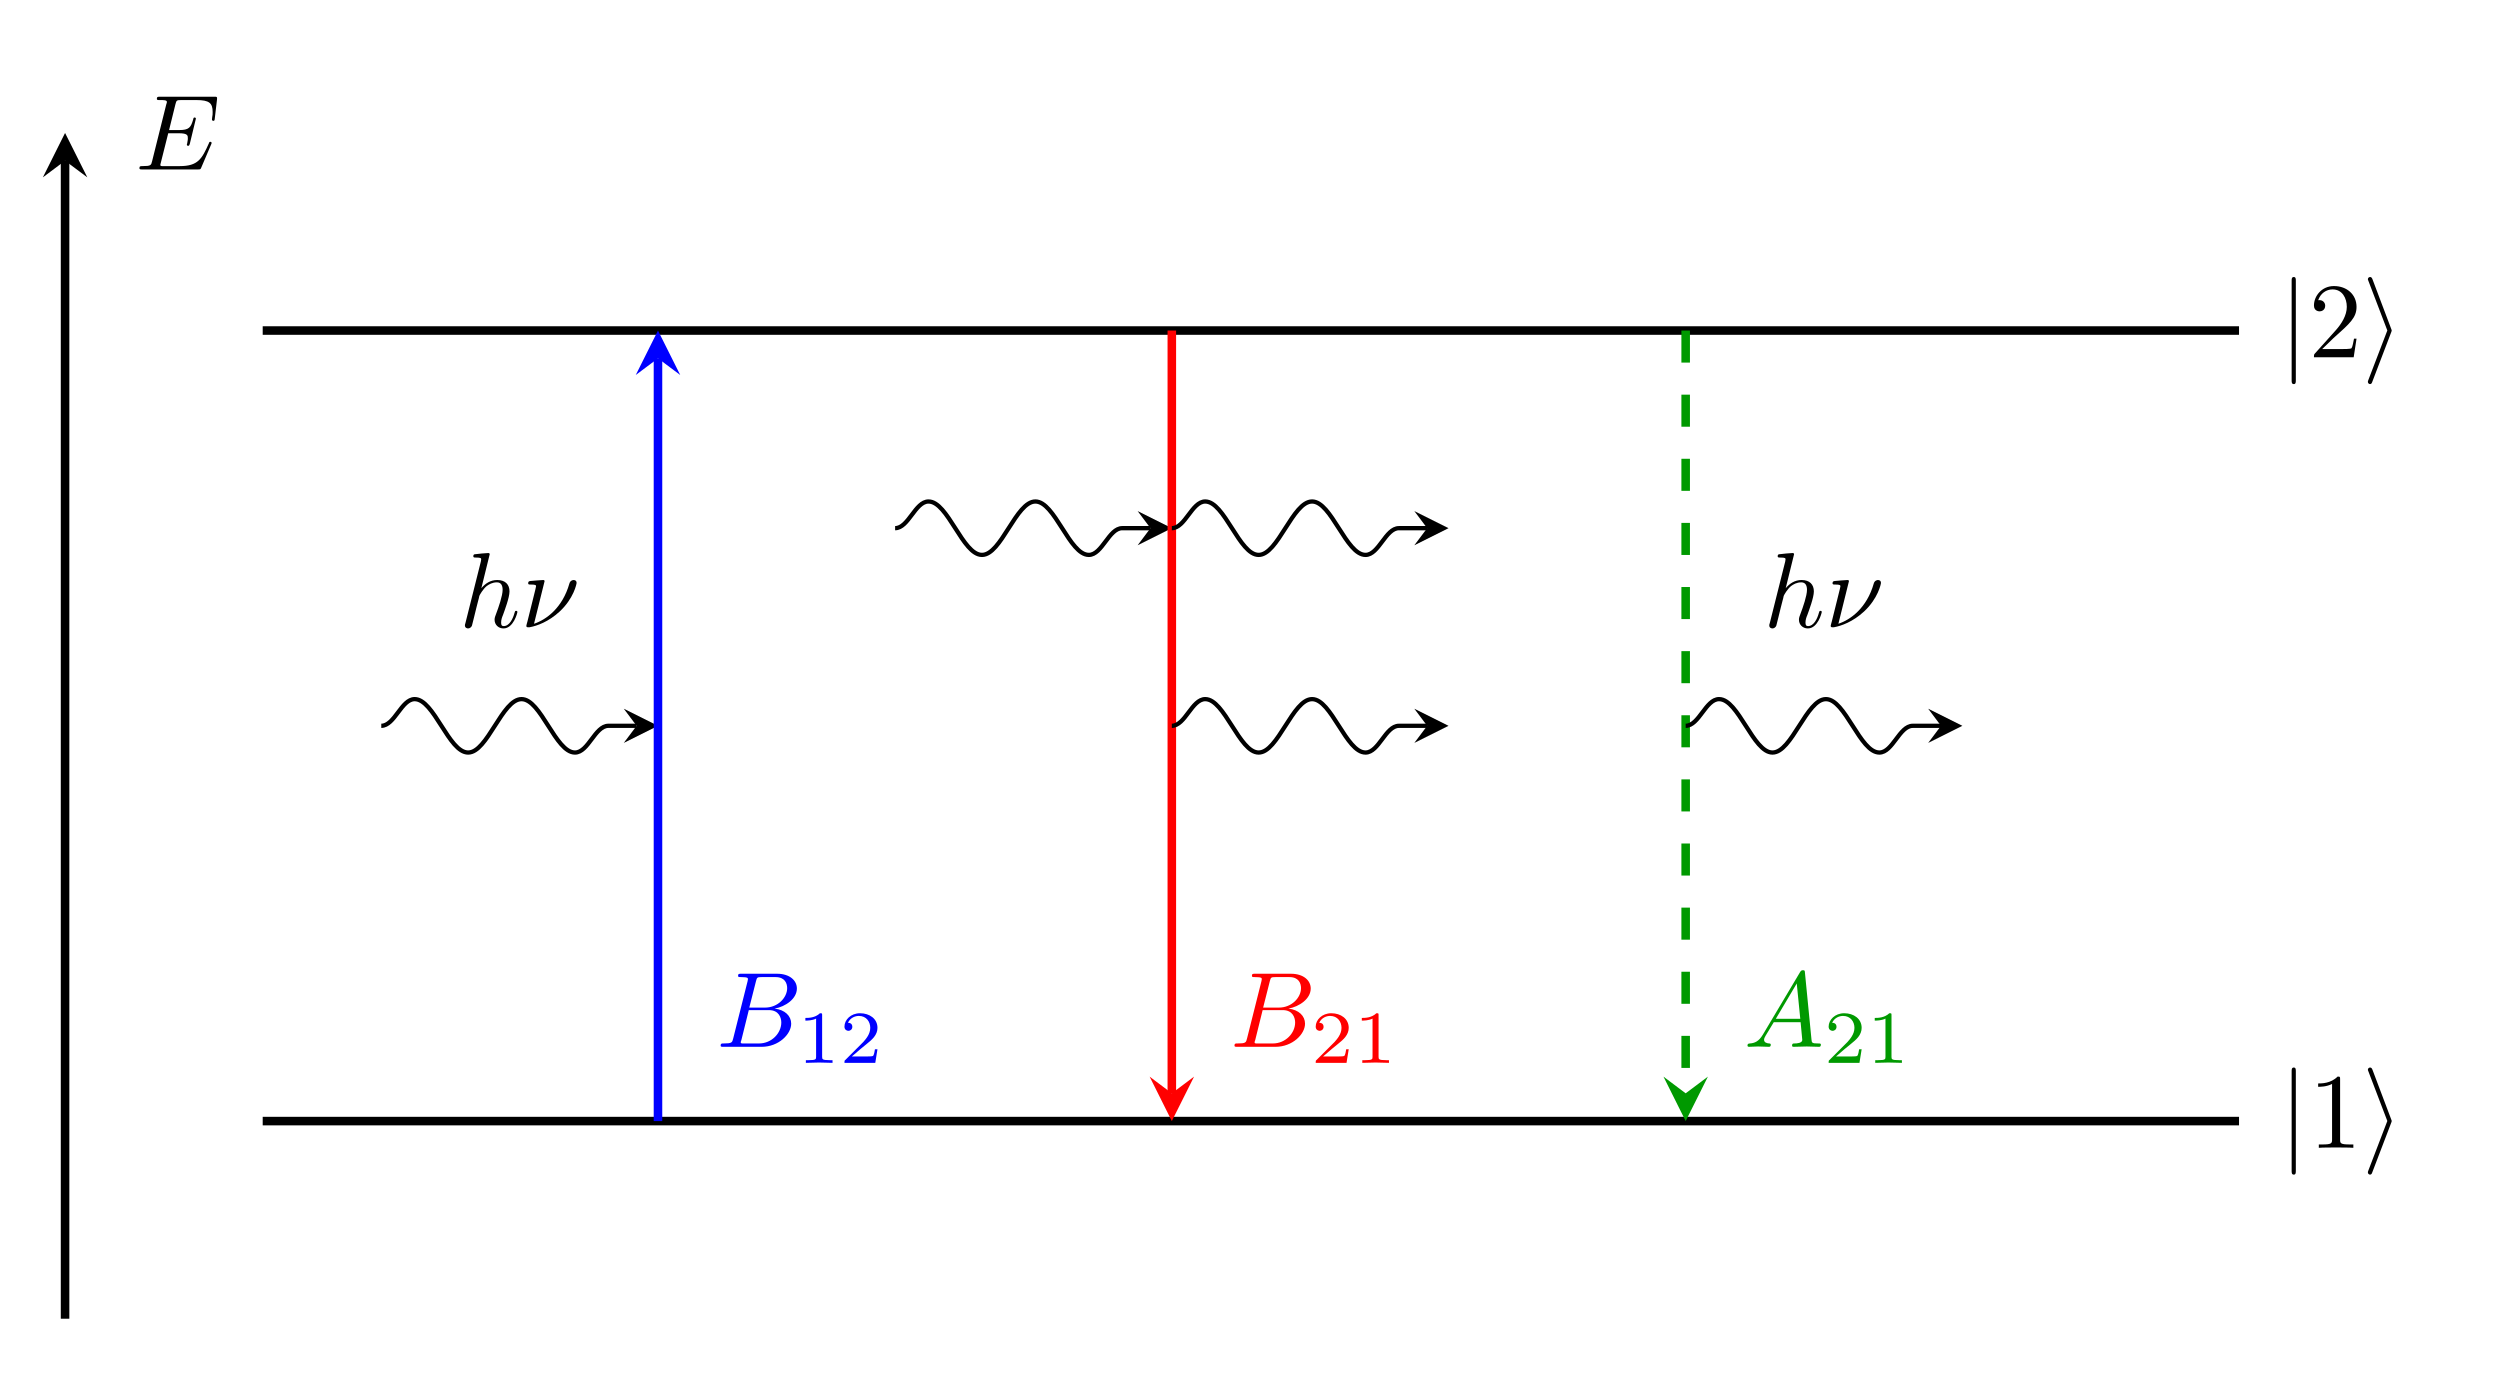 <?xml version="1.0" encoding="UTF-8"?>
<svg xmlns="http://www.w3.org/2000/svg" xmlns:xlink="http://www.w3.org/1999/xlink" width="466.154pt" height="258.026pt" viewBox="0 0 233.077 129.013" version="1.1">
<defs>
<g>
<symbol overflow="visible" id="glyph0-0">
<path style="stroke:none;" d=""/>
</symbol>
<symbol overflow="visible" id="glyph0-1">
<path style="stroke:none;" d="M 7.062 -2.328 C 7.078 -2.375 7.109 -2.438 7.109 -2.469 C 7.109 -2.469 7.109 -2.578 6.984 -2.578 C 6.891 -2.578 6.875 -2.516 6.859 -2.453 C 6.203 -0.984 5.844 -0.312 4.141 -0.312 L 2.688 -0.312 C 2.547 -0.312 2.516 -0.312 2.469 -0.312 C 2.359 -0.328 2.328 -0.344 2.328 -0.422 C 2.328 -0.453 2.328 -0.469 2.375 -0.641 L 3.062 -3.375 L 4.047 -3.375 C 4.891 -3.375 4.891 -3.156 4.891 -2.906 C 4.891 -2.844 4.891 -2.719 4.828 -2.422 C 4.812 -2.375 4.797 -2.344 4.797 -2.312 C 4.797 -2.266 4.828 -2.203 4.922 -2.203 C 5 -2.203 5.031 -2.25 5.078 -2.406 L 5.641 -4.734 C 5.641 -4.797 5.594 -4.844 5.516 -4.844 C 5.438 -4.844 5.406 -4.781 5.391 -4.672 C 5.172 -3.906 5 -3.672 4.078 -3.672 L 3.141 -3.672 L 3.734 -6.078 C 3.828 -6.438 3.844 -6.469 4.281 -6.469 L 5.688 -6.469 C 6.891 -6.469 7.203 -6.188 7.203 -5.359 C 7.203 -5.125 7.203 -5.109 7.156 -4.828 C 7.156 -4.781 7.141 -4.703 7.141 -4.656 C 7.141 -4.609 7.172 -4.531 7.266 -4.531 C 7.375 -4.531 7.391 -4.594 7.406 -4.781 L 7.609 -6.516 C 7.641 -6.781 7.594 -6.781 7.344 -6.781 L 2.297 -6.781 C 2.109 -6.781 2 -6.781 2 -6.578 C 2 -6.469 2.094 -6.469 2.281 -6.469 C 2.656 -6.469 2.938 -6.469 2.938 -6.297 C 2.938 -6.25 2.938 -6.234 2.875 -6.047 L 1.562 -0.781 C 1.469 -0.391 1.453 -0.312 0.656 -0.312 C 0.484 -0.312 0.375 -0.312 0.375 -0.125 C 0.375 0 0.469 0 0.656 0 L 5.828 0 C 6.062 0 6.078 -0.016 6.141 -0.172 Z M 7.062 -2.328 "/>
</symbol>
<symbol overflow="visible" id="glyph0-2">
<path style="stroke:none;" d="M 2.859 -6.812 C 2.859 -6.812 2.859 -6.922 2.734 -6.922 C 2.5 -6.922 1.781 -6.844 1.516 -6.812 C 1.438 -6.812 1.328 -6.797 1.328 -6.625 C 1.328 -6.5 1.422 -6.5 1.562 -6.5 C 2.047 -6.5 2.062 -6.438 2.062 -6.328 L 2.031 -6.125 L 0.594 -0.391 C 0.547 -0.25 0.547 -0.234 0.547 -0.172 C 0.547 0.062 0.75 0.109 0.844 0.109 C 1 0.109 1.156 -0.016 1.203 -0.156 L 1.391 -0.906 L 1.609 -1.797 C 1.672 -2.031 1.734 -2.25 1.781 -2.469 C 1.797 -2.531 1.891 -2.859 1.891 -2.922 C 1.922 -3.016 2.234 -3.562 2.578 -3.844 C 2.797 -4 3.094 -4.188 3.531 -4.188 C 3.953 -4.188 4.062 -3.844 4.062 -3.484 C 4.062 -2.953 3.688 -1.859 3.453 -1.25 C 3.375 -1.031 3.312 -0.906 3.312 -0.703 C 3.312 -0.234 3.672 0.109 4.141 0.109 C 5.078 0.109 5.438 -1.344 5.438 -1.422 C 5.438 -1.531 5.359 -1.531 5.328 -1.531 C 5.219 -1.531 5.219 -1.5 5.172 -1.344 C 5.031 -0.812 4.703 -0.109 4.156 -0.109 C 3.984 -0.109 3.922 -0.203 3.922 -0.438 C 3.922 -0.688 4 -0.922 4.094 -1.141 C 4.25 -1.578 4.703 -2.766 4.703 -3.344 C 4.703 -3.984 4.312 -4.406 3.562 -4.406 C 2.938 -4.406 2.453 -4.094 2.078 -3.641 Z M 2.859 -6.812 "/>
</symbol>
<symbol overflow="visible" id="glyph0-3">
<path style="stroke:none;" d="M 2.234 -4.297 C 2.234 -4.312 2.234 -4.406 2.109 -4.406 C 1.875 -4.406 1.141 -4.328 0.891 -4.312 C 0.812 -4.297 0.703 -4.281 0.703 -4.109 C 0.703 -3.984 0.781 -3.984 0.938 -3.984 C 1.422 -3.984 1.438 -3.922 1.438 -3.812 C 1.438 -3.75 1.312 -3.281 1.25 -3.016 L 0.641 -0.562 C 0.594 -0.422 0.531 -0.141 0.531 -0.125 C 0.531 -0.016 0.625 0 0.688 0 L 0.828 0 C 1.531 -0.125 2.609 -0.516 3.641 -1.469 C 4.953 -2.688 5.219 -4.047 5.219 -4.141 C 5.219 -4.312 5.109 -4.406 4.938 -4.406 C 4.859 -4.406 4.625 -4.359 4.547 -4.078 C 3.906 -1.812 2.391 -0.703 1.25 -0.328 Z M 2.234 -4.297 "/>
</symbol>
<symbol overflow="visible" id="glyph0-4">
<path style="stroke:none;" d="M 1.594 -0.781 C 1.5 -0.391 1.469 -0.312 0.688 -0.312 C 0.516 -0.312 0.422 -0.312 0.422 -0.109 C 0.422 0 0.516 0 0.688 0 L 4.25 0 C 5.828 0 7 -1.172 7 -2.156 C 7 -2.875 6.422 -3.453 5.453 -3.562 C 6.484 -3.75 7.531 -4.484 7.531 -5.438 C 7.531 -6.172 6.875 -6.812 5.688 -6.812 L 2.328 -6.812 C 2.141 -6.812 2.047 -6.812 2.047 -6.609 C 2.047 -6.5 2.141 -6.5 2.328 -6.5 C 2.344 -6.5 2.531 -6.5 2.703 -6.484 C 2.875 -6.453 2.969 -6.453 2.969 -6.312 C 2.969 -6.281 2.953 -6.25 2.938 -6.125 Z M 3.094 -3.656 L 3.719 -6.125 C 3.812 -6.469 3.828 -6.5 4.25 -6.5 L 5.547 -6.5 C 6.422 -6.5 6.625 -5.906 6.625 -5.469 C 6.625 -4.594 5.766 -3.656 4.562 -3.656 Z M 2.656 -0.312 C 2.516 -0.312 2.5 -0.312 2.438 -0.312 C 2.328 -0.328 2.297 -0.344 2.297 -0.422 C 2.297 -0.453 2.297 -0.469 2.359 -0.641 L 3.047 -3.422 L 4.922 -3.422 C 5.875 -3.422 6.078 -2.688 6.078 -2.266 C 6.078 -1.281 5.188 -0.312 4 -0.312 Z M 2.656 -0.312 "/>
</symbol>
<symbol overflow="visible" id="glyph0-5">
<path style="stroke:none;" d="M 1.781 -1.141 C 1.391 -0.484 1 -0.344 0.562 -0.312 C 0.438 -0.297 0.344 -0.297 0.344 -0.109 C 0.344 -0.047 0.406 0 0.484 0 C 0.75 0 1.062 -0.031 1.328 -0.031 C 1.672 -0.031 2.016 0 2.328 0 C 2.391 0 2.516 0 2.516 -0.188 C 2.516 -0.297 2.438 -0.312 2.359 -0.312 C 2.141 -0.328 1.891 -0.406 1.891 -0.656 C 1.891 -0.781 1.953 -0.891 2.031 -1.031 L 2.797 -2.297 L 5.297 -2.297 C 5.312 -2.094 5.453 -0.734 5.453 -0.641 C 5.453 -0.344 4.938 -0.312 4.734 -0.312 C 4.594 -0.312 4.5 -0.312 4.5 -0.109 C 4.5 0 4.609 0 4.641 0 C 5.047 0 5.469 -0.031 5.875 -0.031 C 6.125 -0.031 6.766 0 7.016 0 C 7.062 0 7.188 0 7.188 -0.203 C 7.188 -0.312 7.094 -0.312 6.953 -0.312 C 6.344 -0.312 6.344 -0.375 6.312 -0.672 L 5.703 -6.891 C 5.688 -7.094 5.688 -7.141 5.516 -7.141 C 5.359 -7.141 5.312 -7.062 5.25 -6.969 Z M 2.984 -2.609 L 4.938 -5.906 L 5.266 -2.609 Z M 2.984 -2.609 "/>
</symbol>
<symbol overflow="visible" id="glyph1-0">
<path style="stroke:none;" d=""/>
</symbol>
<symbol overflow="visible" id="glyph1-1">
<path style="stroke:none;" d="M 1.578 -7.125 C 1.578 -7.297 1.578 -7.484 1.391 -7.484 C 1.188 -7.484 1.188 -7.297 1.188 -7.125 L 1.188 2.141 C 1.188 2.312 1.188 2.5 1.391 2.5 C 1.578 2.5 1.578 2.312 1.578 2.141 Z M 1.578 -7.125 "/>
</symbol>
<symbol overflow="visible" id="glyph1-2">
<path style="stroke:none;" d="M 2.719 -2.328 C 2.766 -2.438 2.766 -2.469 2.766 -2.5 C 2.766 -2.516 2.766 -2.547 2.719 -2.656 L 0.984 -7.25 C 0.922 -7.422 0.859 -7.484 0.75 -7.484 C 0.641 -7.484 0.547 -7.391 0.547 -7.281 C 0.547 -7.25 0.547 -7.234 0.594 -7.125 L 2.359 -2.5 L 0.594 2.109 C 0.547 2.219 0.547 2.25 0.547 2.297 C 0.547 2.406 0.641 2.5 0.75 2.5 C 0.875 2.5 0.922 2.391 0.953 2.297 Z M 2.719 -2.328 "/>
</symbol>
<symbol overflow="visible" id="glyph2-0">
<path style="stroke:none;" d=""/>
</symbol>
<symbol overflow="visible" id="glyph2-1">
<path style="stroke:none;" d="M 2.938 -6.375 C 2.938 -6.625 2.938 -6.641 2.703 -6.641 C 2.078 -6 1.203 -6 0.891 -6 L 0.891 -5.688 C 1.094 -5.688 1.672 -5.688 2.188 -5.953 L 2.188 -0.781 C 2.188 -0.422 2.156 -0.312 1.266 -0.312 L 0.953 -0.312 L 0.953 0 C 1.297 -0.031 2.156 -0.031 2.562 -0.031 C 2.953 -0.031 3.828 -0.031 4.172 0 L 4.172 -0.312 L 3.859 -0.312 C 2.953 -0.312 2.938 -0.422 2.938 -0.781 Z M 2.938 -6.375 "/>
</symbol>
<symbol overflow="visible" id="glyph2-2">
<path style="stroke:none;" d="M 1.266 -0.766 L 2.328 -1.797 C 3.875 -3.172 4.469 -3.703 4.469 -4.703 C 4.469 -5.844 3.578 -6.641 2.359 -6.641 C 1.234 -6.641 0.5 -5.719 0.5 -4.828 C 0.5 -4.281 1 -4.281 1.031 -4.281 C 1.203 -4.281 1.547 -4.391 1.547 -4.812 C 1.547 -5.062 1.359 -5.328 1.016 -5.328 C 0.938 -5.328 0.922 -5.328 0.891 -5.312 C 1.109 -5.969 1.656 -6.328 2.234 -6.328 C 3.141 -6.328 3.562 -5.516 3.562 -4.703 C 3.562 -3.906 3.078 -3.125 2.516 -2.5 L 0.609 -0.375 C 0.5 -0.266 0.5 -0.234 0.5 0 L 4.203 0 L 4.469 -1.734 L 4.234 -1.734 C 4.172 -1.438 4.109 -1 4 -0.844 C 3.938 -0.766 3.281 -0.766 3.062 -0.766 Z M 1.266 -0.766 "/>
</symbol>
<symbol overflow="visible" id="glyph3-0">
<path style="stroke:none;" d=""/>
</symbol>
<symbol overflow="visible" id="glyph3-1">
<path style="stroke:none;" d="M 2.328 -4.438 C 2.328 -4.625 2.328 -4.625 2.125 -4.625 C 1.672 -4.188 1.047 -4.188 0.766 -4.188 L 0.766 -3.938 C 0.922 -3.938 1.391 -3.938 1.766 -4.125 L 1.766 -0.578 C 1.766 -0.344 1.766 -0.25 1.078 -0.25 L 0.812 -0.25 L 0.812 0 C 0.938 0 1.797 -0.031 2.047 -0.031 C 2.266 -0.031 3.141 0 3.297 0 L 3.297 -0.25 L 3.031 -0.25 C 2.328 -0.25 2.328 -0.344 2.328 -0.578 Z M 2.328 -4.438 "/>
</symbol>
<symbol overflow="visible" id="glyph3-2">
<path style="stroke:none;" d="M 3.516 -1.266 L 3.281 -1.266 C 3.266 -1.109 3.188 -0.703 3.094 -0.641 C 3.047 -0.594 2.516 -0.594 2.406 -0.594 L 1.125 -0.594 C 1.859 -1.234 2.109 -1.438 2.516 -1.766 C 3.031 -2.172 3.516 -2.609 3.516 -3.266 C 3.516 -4.109 2.781 -4.625 1.891 -4.625 C 1.031 -4.625 0.438 -4.016 0.438 -3.375 C 0.438 -3.031 0.734 -2.984 0.812 -2.984 C 0.969 -2.984 1.172 -3.109 1.172 -3.359 C 1.172 -3.484 1.125 -3.734 0.766 -3.734 C 0.984 -4.219 1.453 -4.375 1.781 -4.375 C 2.484 -4.375 2.844 -3.828 2.844 -3.266 C 2.844 -2.656 2.406 -2.188 2.188 -1.938 L 0.516 -0.266 C 0.438 -0.203 0.438 -0.188 0.438 0 L 3.312 0 Z M 3.516 -1.266 "/>
</symbol>
</g>
</defs>
<g id="surface1">
<path style="fill:none;stroke-width:0.797;stroke-linecap:butt;stroke-linejoin:miter;stroke:rgb(0%,0%,0%);stroke-opacity:1;stroke-miterlimit:10;" d="M -18.427 -18.425 L -18.427 89.536 " transform="matrix(1,0,0,-1,24.493,104.52)"/>
<path style=" stroke:none;fill-rule:nonzero;fill:rgb(0%,0%,0%);fill-opacity:1;" d="M 6.066 12.395 L 3.996 16.535 L 6.066 14.984 L 8.141 16.535 "/>
<g style="fill:rgb(0%,0%,0%);fill-opacity:1;">
  <use xlink:href="#glyph0-1" x="12.622" y="15.798"/>
</g>
<path style="fill:none;stroke-width:0.797;stroke-linecap:butt;stroke-linejoin:miter;stroke:rgb(0%,0%,0%);stroke-opacity:1;stroke-miterlimit:10;" d="M -0.001 0 L 184.253 0 " transform="matrix(1,0,0,-1,24.493,104.52)"/>
<g style="fill:rgb(0%,0%,0%);fill-opacity:1;">
  <use xlink:href="#glyph1-1" x="212.464" y="107.011"/>
</g>
<g style="fill:rgb(0%,0%,0%);fill-opacity:1;">
  <use xlink:href="#glyph2-1" x="215.232" y="107.011"/>
</g>
<g style="fill:rgb(0%,0%,0%);fill-opacity:1;">
  <use xlink:href="#glyph1-2" x="220.213" y="107.011"/>
</g>
<path style="fill:none;stroke-width:0.797;stroke-linecap:butt;stroke-linejoin:miter;stroke:rgb(0%,0%,0%);stroke-opacity:1;stroke-miterlimit:10;" d="M -0.001 73.704 L 184.253 73.704 " transform="matrix(1,0,0,-1,24.493,104.52)"/>
<g style="fill:rgb(0%,0%,0%);fill-opacity:1;">
  <use xlink:href="#glyph1-1" x="212.464" y="33.31"/>
</g>
<g style="fill:rgb(0%,0%,0%);fill-opacity:1;">
  <use xlink:href="#glyph2-2" x="215.232" y="33.31"/>
</g>
<g style="fill:rgb(0%,0%,0%);fill-opacity:1;">
  <use xlink:href="#glyph1-2" x="220.213" y="33.31"/>
</g>
<path style="fill:none;stroke-width:0.399;stroke-linecap:butt;stroke-linejoin:miter;stroke:rgb(0%,0%,0%);stroke-opacity:1;stroke-miterlimit:10;" d="M 11.054 36.852 C 12.3 36.852 12.925 39.34 14.167 39.34 C 15.069 39.34 15.847 38.125 16.659 36.852 C 17.472 35.575 18.249 34.36 19.152 34.36 C 20.05 34.36 20.827 35.575 21.64 36.852 C 22.452 38.125 23.23 39.34 24.132 39.34 C 25.034 39.34 25.812 38.125 26.62 36.852 C 27.433 35.575 28.21 34.36 29.112 34.36 C 30.359 34.36 30.98 36.852 32.226 36.852 L 34.859 36.852 " transform="matrix(1,0,0,-1,24.493,104.52)"/>
<path style=" stroke:none;fill-rule:nonzero;fill:rgb(0%,0%,0%);fill-opacity:1;" d="M 61.344 67.668 L 58.156 66.074 L 59.352 67.668 L 58.156 69.262 "/>
<g style="fill:rgb(0%,0%,0%);fill-opacity:1;">
  <use xlink:href="#glyph0-2" x="42.798" y="58.481"/>
  <use xlink:href="#glyph0-3" x="48.538" y="58.481"/>
</g>
<path style="fill:none;stroke-width:0.797;stroke-linecap:butt;stroke-linejoin:miter;stroke:rgb(0%,0%,100%);stroke-opacity:1;stroke-miterlimit:10;" d="M 36.851 0 L 36.851 71.11 " transform="matrix(1,0,0,-1,24.493,104.52)"/>
<path style=" stroke:none;fill-rule:nonzero;fill:rgb(0%,0%,100%);fill-opacity:1;" d="M 61.344 30.816 L 59.273 34.961 L 61.344 33.41 L 63.418 34.961 "/>
<g style="fill:rgb(0%,0%,100%);fill-opacity:1;">
  <use xlink:href="#glyph0-4" x="66.763" y="97.595"/>
</g>
<g style="fill:rgb(0%,0%,100%);fill-opacity:1;">
  <use xlink:href="#glyph3-1" x="74.32" y="99.09"/>
  <use xlink:href="#glyph3-2" x="78.291" y="99.09"/>
</g>
<path style="fill:none;stroke-width:0.399;stroke-linecap:butt;stroke-linejoin:miter;stroke:rgb(0%,0%,0%);stroke-opacity:1;stroke-miterlimit:10;" d="M 58.96 55.278 C 60.206 55.278 60.831 57.766 62.073 57.766 C 62.976 57.766 63.753 56.551 64.566 55.278 C 65.378 54 66.155 52.786 67.058 52.786 C 67.956 52.786 68.734 54 69.546 55.278 C 70.359 56.551 71.136 57.766 72.038 57.766 C 72.941 57.766 73.718 56.551 74.53 55.278 C 75.339 54 76.116 52.786 77.019 52.786 C 78.265 52.786 78.886 55.278 80.132 55.278 L 82.765 55.278 " transform="matrix(1,0,0,-1,24.493,104.52)"/>
<path style=" stroke:none;fill-rule:nonzero;fill:rgb(0%,0%,0%);fill-opacity:1;" d="M 109.25 49.242 L 106.062 47.648 L 107.258 49.242 L 106.062 50.836 "/>
<path style="fill:none;stroke-width:0.797;stroke-linecap:butt;stroke-linejoin:miter;stroke:rgb(100%,0%,0%);stroke-opacity:1;stroke-miterlimit:10;" d="M 84.757 73.704 L 84.757 2.59 " transform="matrix(1,0,0,-1,24.493,104.52)"/>
<path style=" stroke:none;fill-rule:nonzero;fill:rgb(100%,0%,0%);fill-opacity:1;" d="M 109.25 104.52 L 111.324 100.375 L 109.25 101.93 L 107.18 100.375 "/>
<g style="fill:rgb(100%,0%,0%);fill-opacity:1;">
  <use xlink:href="#glyph0-4" x="114.669" y="97.595"/>
</g>
<g style="fill:rgb(100%,0%,0%);fill-opacity:1;">
  <use xlink:href="#glyph3-2" x="122.226" y="99.09"/>
  <use xlink:href="#glyph3-1" x="126.197" y="99.09"/>
</g>
<path style="fill:none;stroke-width:0.399;stroke-linecap:butt;stroke-linejoin:miter;stroke:rgb(0%,0%,0%);stroke-opacity:1;stroke-miterlimit:10;" d="M 84.757 55.278 C 86.003 55.278 86.624 57.766 87.87 57.766 C 88.773 57.766 89.55 56.551 90.362 55.278 C 91.175 54 91.952 52.786 92.851 52.786 C 93.753 52.786 94.53 54 95.343 55.278 C 96.155 56.551 96.933 57.766 97.835 57.766 C 98.734 57.766 99.511 56.551 100.323 55.278 C 101.136 54 101.913 52.786 102.816 52.786 C 104.062 52.786 104.683 55.278 105.929 55.278 L 108.562 55.278 " transform="matrix(1,0,0,-1,24.493,104.52)"/>
<path style=" stroke:none;fill-rule:nonzero;fill:rgb(0%,0%,0%);fill-opacity:1;" d="M 135.047 49.242 L 131.859 47.648 L 133.055 49.242 L 131.859 50.836 "/>
<path style="fill:none;stroke-width:0.399;stroke-linecap:butt;stroke-linejoin:miter;stroke:rgb(0%,0%,0%);stroke-opacity:1;stroke-miterlimit:10;" d="M 84.757 36.852 C 86.003 36.852 86.624 39.34 87.87 39.34 C 88.773 39.34 89.55 38.125 90.362 36.852 C 91.175 35.575 91.952 34.36 92.851 34.36 C 93.753 34.36 94.53 35.575 95.343 36.852 C 96.155 38.125 96.933 39.34 97.835 39.34 C 98.734 39.34 99.511 38.125 100.323 36.852 C 101.136 35.575 101.913 34.36 102.816 34.36 C 104.062 34.36 104.683 36.852 105.929 36.852 L 108.562 36.852 " transform="matrix(1,0,0,-1,24.493,104.52)"/>
<path style=" stroke:none;fill-rule:nonzero;fill:rgb(0%,0%,0%);fill-opacity:1;" d="M 135.047 67.668 L 131.859 66.074 L 133.055 67.668 L 131.859 69.262 "/>
<path style="fill:none;stroke-width:0.797;stroke-linecap:butt;stroke-linejoin:miter;stroke:rgb(0%,59.999%,0%);stroke-opacity:1;stroke-dasharray:2.989,2.989;stroke-miterlimit:10;" d="M 132.663 73.704 L 132.663 2.59 " transform="matrix(1,0,0,-1,24.493,104.52)"/>
<path style=" stroke:none;fill-rule:nonzero;fill:rgb(0%,59.999%,0%);fill-opacity:1;" d="M 157.156 104.52 L 159.23 100.375 L 157.156 101.93 L 155.086 100.375 "/>
<g style="fill:rgb(0%,59.999%,0%);fill-opacity:1;">
  <use xlink:href="#glyph0-5" x="162.575" y="97.595"/>
</g>
<g style="fill:rgb(0%,59.999%,0%);fill-opacity:1;">
  <use xlink:href="#glyph3-2" x="170.047" y="99.09"/>
  <use xlink:href="#glyph3-1" x="174.018" y="99.09"/>
</g>
<path style="fill:none;stroke-width:0.399;stroke-linecap:butt;stroke-linejoin:miter;stroke:rgb(0%,0%,0%);stroke-opacity:1;stroke-miterlimit:10;" d="M 132.663 36.852 C 133.909 36.852 134.53 39.34 135.777 39.34 C 136.679 39.34 137.456 38.125 138.269 36.852 C 139.081 35.575 139.859 34.36 140.757 34.36 C 141.659 34.36 142.437 35.575 143.249 36.852 C 144.062 38.125 144.839 39.34 145.741 39.34 C 146.64 39.34 147.417 38.125 148.23 36.852 C 149.042 35.575 149.82 34.36 150.722 34.36 C 151.968 34.36 152.589 36.852 153.835 36.852 L 156.468 36.852 " transform="matrix(1,0,0,-1,24.493,104.52)"/>
<path style=" stroke:none;fill-rule:nonzero;fill:rgb(0%,0%,0%);fill-opacity:1;" d="M 182.953 67.668 L 179.766 66.074 L 180.961 67.668 L 179.766 69.262 "/>
<g style="fill:rgb(0%,0%,0%);fill-opacity:1;">
  <use xlink:href="#glyph0-2" x="164.405" y="58.481"/>
  <use xlink:href="#glyph0-3" x="170.145" y="58.481"/>
</g>
</g>
</svg>
